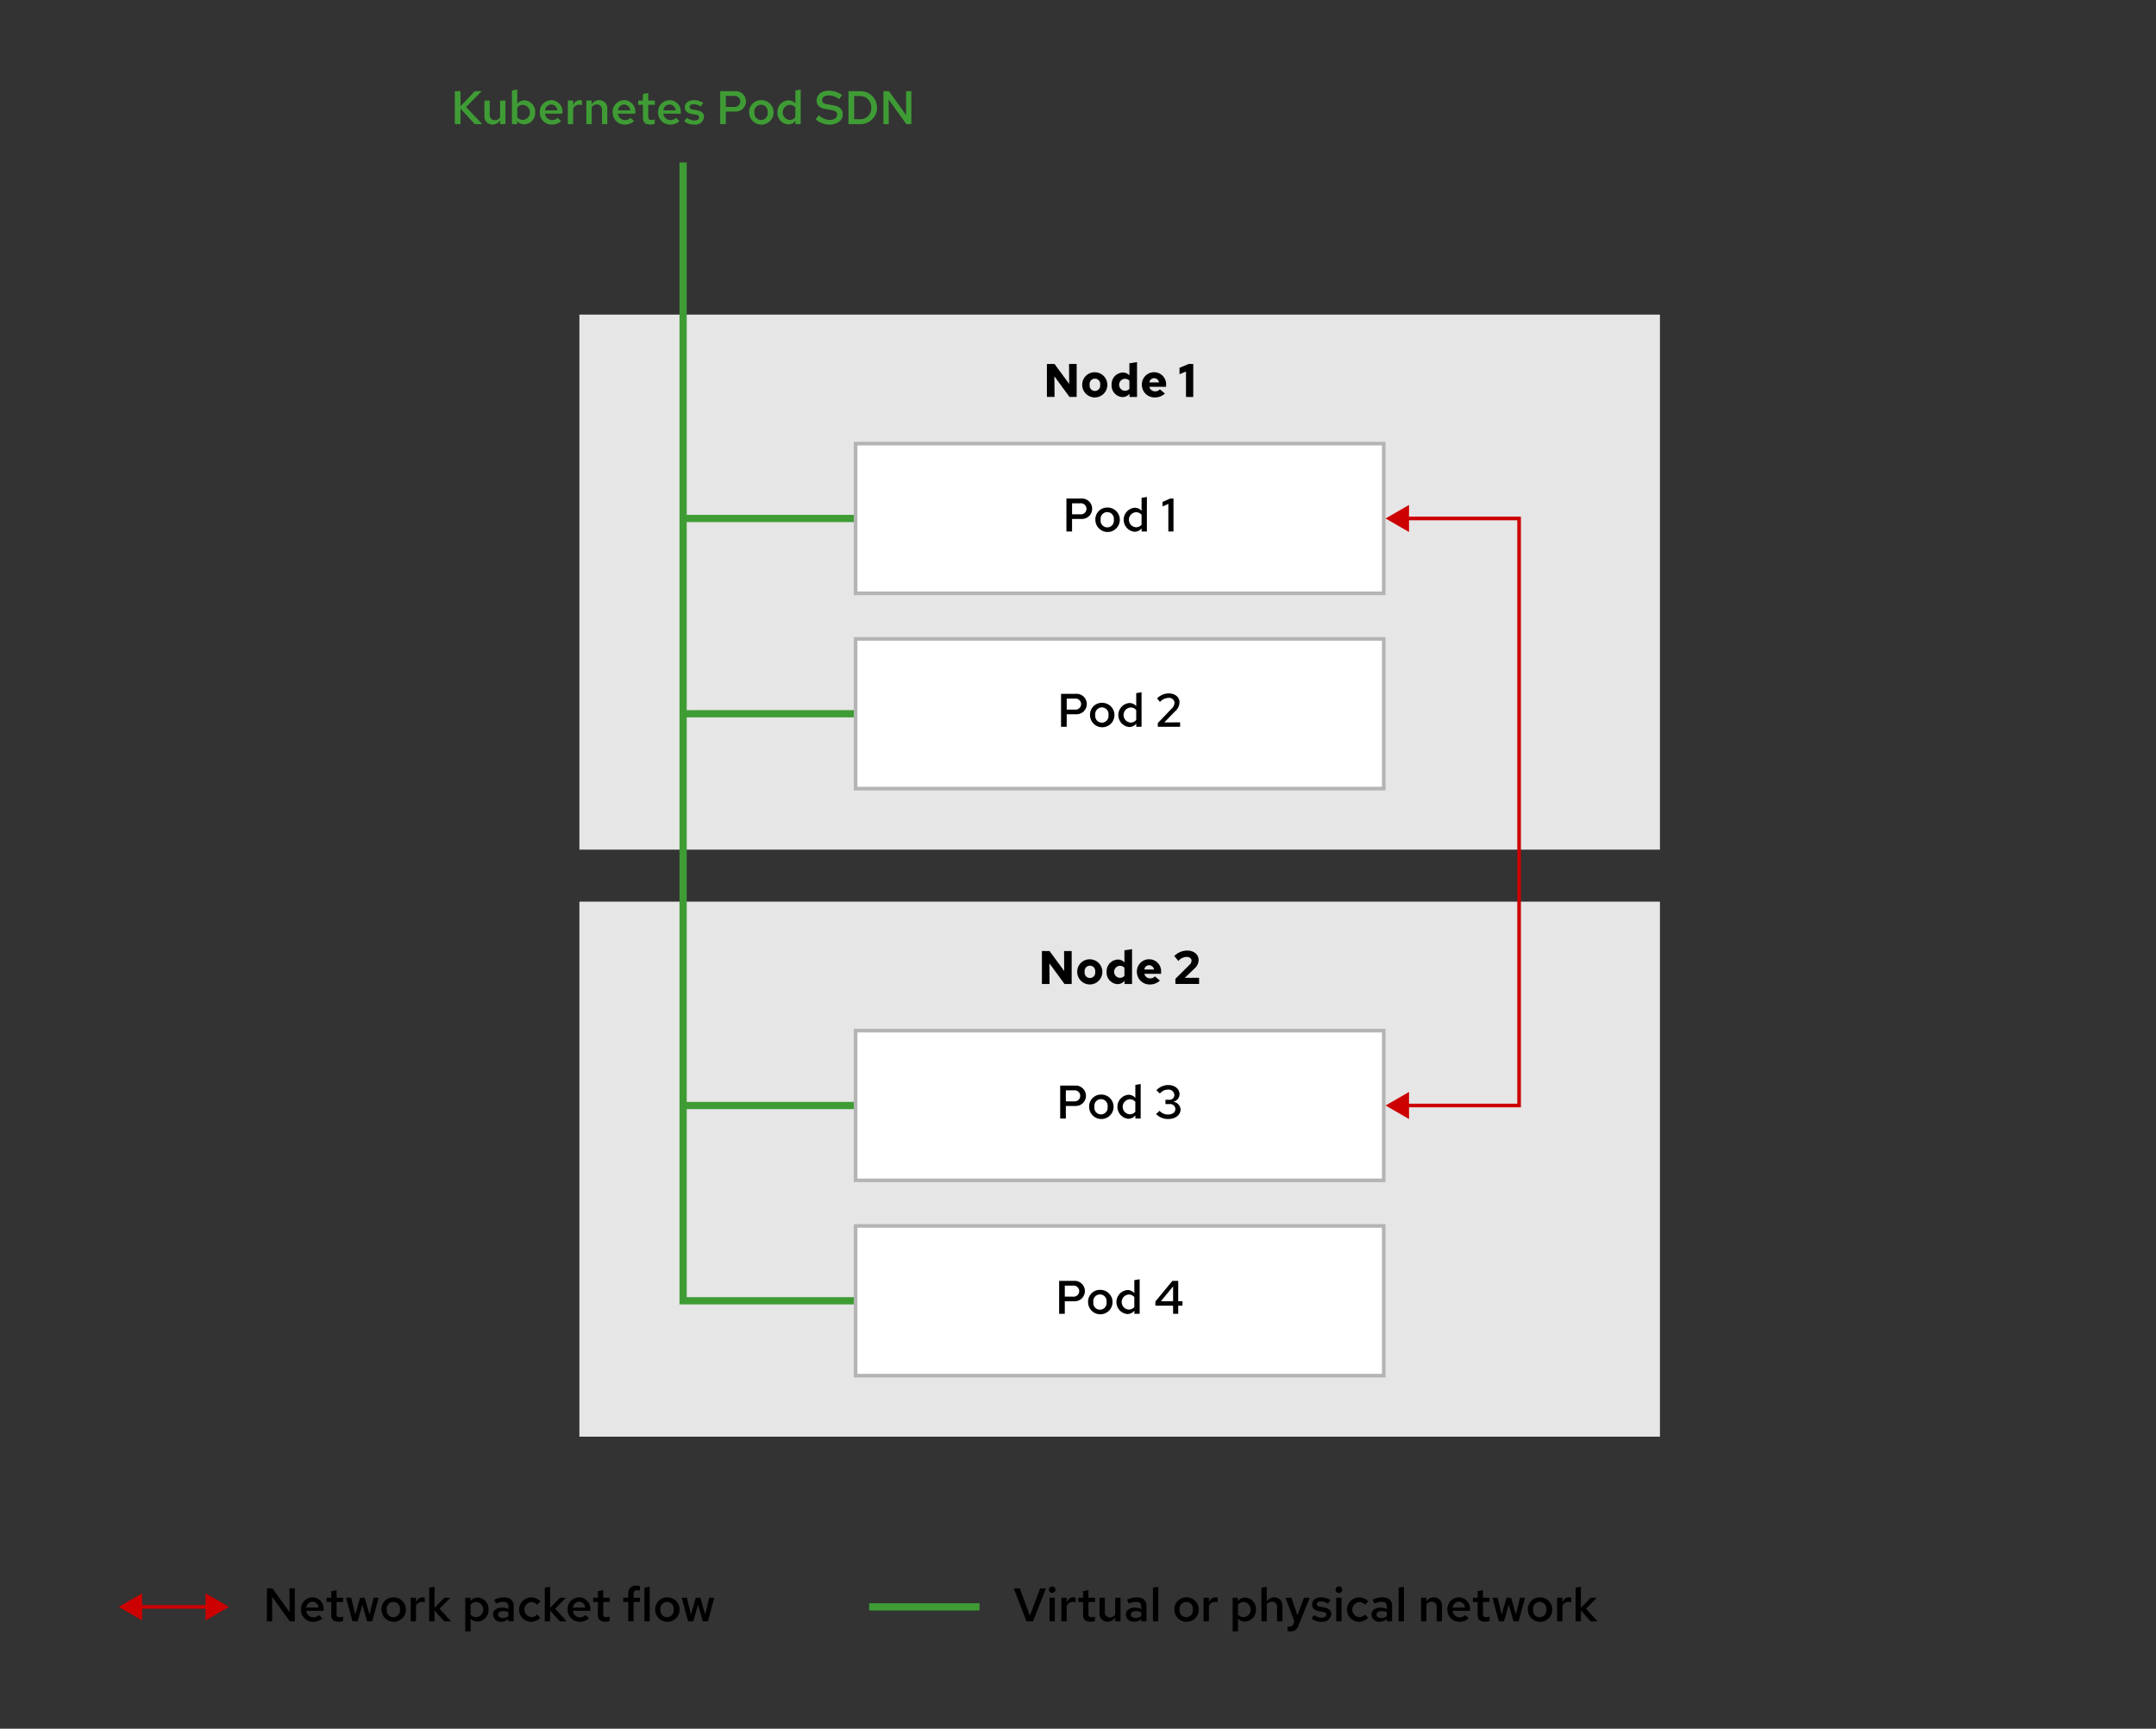 <?xml version="1.0" encoding="UTF-8" standalone="no"?>
<svg
   xmlns:dc="http://purl.org/dc/elements/1.1/"
   xmlns:cc="http://creativecommons.org/ns#"
   xmlns:rdf="http://www.w3.org/1999/02/22-rdf-syntax-ns#"
   xmlns:svg="http://www.w3.org/2000/svg"
   xmlns="http://www.w3.org/2000/svg"
   xmlns:sodipodi="http://sodipodi.sourceforge.net/DTD/sodipodi-0.dtd"
   xmlns:inkscape="http://www.inkscape.org/namespaces/inkscape"
   inkscape:version="1.0 (4035a4f, 2020-05-01)"
   sodipodi:docname="kubernetes-networking-1_docker-networking-1.svg"
   version="1.1"
   viewBox="0 0 595.276 477.328"
   height="477.328"
   width="595.276"
   data-name="Layer 1"
   id="Layer_1">
  <rect x="0" y="0" width="595.276" height="477.328" fill="#333333" stroke="none"/>
  <sodipodi:namedview
     inkscape:current-layer="Layer_1"
     inkscape:window-maximized="0"
     inkscape:window-y="25"
     inkscape:window-x="0"
     inkscape:cy="238.664"
     inkscape:cx="297.638"
     inkscape:zoom="0.8416264"
     showgrid="false"
     id="namedview255"
     inkscape:window-height="480"
     inkscape:window-width="987"
     inkscape:pageshadow="2"
     inkscape:pageopacity="0"
     guidetolerance="10"
     gridtolerance="10"
     objecttolerance="10"
     borderopacity="1"
     bordercolor="#666666"
     pagecolor="#ffffff" />
  <defs
     id="defs12">
    <style
       id="style10">
      .cls-1 {
        fill: #e6e6e6;
      }

      .cls-2, .cls-5 {
        fill: none;
        stroke-miterlimit: 10;
      }

      .cls-2 {
        stroke: #3f9c35;
        stroke-width: 2px;
      }

      .cls-3 {
        fill: #fff;
      }

      .cls-4 {
        fill: #b4b4b4;
      }

      .cls-5 {
        stroke: #c00;
      }

      .cls-6 {
        fill: #c00;
      }

      .cls-7 {
        fill: #3f9c35;
      }
    </style>
  </defs>
  <rect
     id="rect14"
     height="147.734"
     width="298.337"
     y="248.96"
     x="159.977"
     class="cls-1" />
  <g
     id="g26">
    <path
       id="path16"
       d="M289.782,262.6l4.043,5.512-.039-5.512h2.106v9.1h-1.977L289.743,266l.039,5.694h-2.107v-9.1Z" />
    <path
       id="path18"
       d="M300.923,264.884a3.471,3.471,0,1,1-3.5,3.471A3.415,3.415,0,0,1,300.923,264.884Zm1.456,3.471a1.47,1.47,0,1,0-2.9,0,1.467,1.467,0,1,0,2.9,0Z" />
    <path
       id="path20"
       d="M310.477,270.825a2.529,2.529,0,0,1-1.976.91,3.2,3.2,0,0,1-2.964-3.406,3.234,3.234,0,0,1,3.12-3.38,2.352,2.352,0,0,1,1.8.806V262.4l2.105-.325v9.62h-2.08Zm-1.274-.832a1.634,1.634,0,0,0,1.249-.533V267.2a1.711,1.711,0,0,0-1.249-.52,1.659,1.659,0,0,0,0,3.315Z" />
    <path
       id="path22"
       d="M317.432,271.826a3.468,3.468,0,0,1-3.535-3.471,3.365,3.365,0,0,1,3.38-3.484,3.3,3.3,0,0,1,3.3,3.562v.455h-4.615a1.611,1.611,0,0,0,1.573,1.261,1.662,1.662,0,0,0,1.327-.559l1.39,1.157A3.907,3.907,0,0,1,317.432,271.826Zm-1.469-4.134h2.665a1.4,1.4,0,0,0-1.365-1.183A1.332,1.332,0,0,0,315.963,267.692Z" />
    <path
       id="path24"
       d="M324.53,270.266l3.847-3.809a1.7,1.7,0,0,0,.612-1.209c0-.585-.573-1.027-1.339-1.027a3.135,3.135,0,0,0-2.3,1.118l-1.118-1.365a4.993,4.993,0,0,1,3.484-1.5c1.937,0,3.224,1.053,3.224,2.639a3.18,3.18,0,0,1-1.183,2.353l-2.627,2.535,3.94-.013v1.7H324.53Z" />
  </g>
  <line
     id="line28"
     y2="305.25"
     x2="188.606"
     y1="305.25"
     x1="235.734"
     class="cls-2" />
  <g
     id="g34">
    <rect
       id="rect30"
       height="41.333"
       width="145.822"
       y="284.584"
       x="236.234"
       class="cls-3" />
    <path
       id="path32"
       d="M381.557,285.084v40.333H236.734V285.084H381.557m1-1H235.734v42.333H382.557V284.084Z"
       class="cls-4" />
  </g>
  <g
     id="g40">
    <rect
       id="rect36"
       height="41.333"
       width="145.822"
       y="338.505"
       x="236.234"
       class="cls-3" />
    <path
       id="path38"
       d="M381.557,339.005v40.333H236.734V339.005H381.557m1-1H235.734v42.333H382.557V338.005Z"
       class="cls-4" />
  </g>
  <g
     id="g50">
    <path
       id="path42"
       d="M292.718,299.751h4.069a2.823,2.823,0,1,1,0,5.629h-2.508v3.471h-1.561Zm1.561,1.313v3.042h2.261a1.531,1.531,0,1,0,.013-3.042Z" />
    <path
       id="path44"
       d="M303.989,302.234a3.375,3.375,0,1,1-3.276,3.367A3.252,3.252,0,0,1,303.989,302.234Zm1.82,3.38a1.841,1.841,0,1,0-3.64,0,1.838,1.838,0,1,0,3.64,0Z" />
    <path
       id="path46"
       d="M313.48,307.98a2.508,2.508,0,0,1-2,.936,3.332,3.332,0,0,1,.091-6.63,2.481,2.481,0,0,1,1.9.858v-3.588l1.47-.247v9.542H313.48Zm-1.561-.3a1.948,1.948,0,0,0,1.547-.715v-2.743a2.019,2.019,0,0,0-1.547-.7,2.085,2.085,0,0,0,0,4.16Z" />
    <path
       id="path48"
       d="M322.566,308.981a4.573,4.573,0,0,1-3.367-1.365l.962-.9a2.983,2.983,0,0,0,2.392,1.014c1.17,0,1.976-.611,1.976-1.508a1.436,1.436,0,0,0-1.612-1.365h-1.131v-1.183H322.8a1.319,1.319,0,0,0,1.444-1.365,1.572,1.572,0,0,0-1.73-1.443,2.812,2.812,0,0,0-2.262,1.079l-.962-.9a4.409,4.409,0,0,1,3.276-1.443c1.807,0,3.107,1.079,3.107,2.548a2.187,2.187,0,0,1-1.768,2.08,2.254,2.254,0,0,1,2.054,2.08C325.959,307.863,324.542,308.981,322.566,308.981Z" />
  </g>
  <g
     id="g60">
    <path
       id="path52"
       d="M292.434,353.672H296.5a2.823,2.823,0,1,1,0,5.63h-2.509v3.471h-1.56Zm1.56,1.314v3.042h2.262a1.531,1.531,0,1,0,.013-3.042Z" />
    <path
       id="path54"
       d="M303.7,356.156a3.375,3.375,0,1,1-3.275,3.367A3.252,3.252,0,0,1,303.7,356.156Zm1.821,3.38a1.841,1.841,0,1,0-3.64,0,1.838,1.838,0,1,0,3.64,0Z" />
    <path
       id="path56"
       d="M313.2,361.9a2.508,2.508,0,0,1-2,.936,3.332,3.332,0,0,1,.091-6.63,2.483,2.483,0,0,1,1.9.858v-3.588l1.47-.247v9.542H313.2Zm-1.561-.3a1.949,1.949,0,0,0,1.547-.715v-2.743a2.02,2.02,0,0,0-1.547-.7,2.085,2.085,0,0,0,0,4.16Z" />
    <path
       id="path58"
       d="M325.311,359.3h1.17v1.222h-1.17v2.249h-1.417v-2.249h-4.888v-1.157l4.693-5.695h1.612Zm-1.417,0v-4.108l-3.367,4.108Z" />
  </g>
  <g
     id="g158">
    <g
       id="g96">
      <path
         id="path62"
         d="M75.213,438.581l4.745,6.6-.026-6.6H81.4v9.1H80.01L75.135,440.9l.026,6.786H73.692v-9.1Z" />
      <path
         id="path64"
         d="M86.418,447.811a3.31,3.31,0,0,1-3.314-3.38,3.208,3.208,0,0,1,3.172-3.367,3.126,3.126,0,0,1,3.081,3.355v.363H84.546a1.99,1.99,0,0,0,1.95,1.781,2.113,2.113,0,0,0,1.547-.611l.963.9A3.767,3.767,0,0,1,86.418,447.811Zm-1.845-3.926h3.393a1.783,1.783,0,0,0-1.7-1.625A1.75,1.75,0,0,0,84.573,443.885Z" />
      <path
         id="path66"
         d="M91.462,442.338H90.15v-1.17h1.312v-1.794l1.47-.312v2.106h1.819v1.17H92.932v3.3c0,.637.246.884.909.884a2.7,2.7,0,0,0,.885-.156V447.6a4.624,4.624,0,0,1-1.262.183c-1.312,0-2-.625-2-1.821Z" />
      <path
         id="path68"
         d="M97.312,447.681l-1.755-6.513h1.4l1.144,4.6,1.34-4.6h1.248l1.339,4.615,1.13-4.615h1.378l-1.754,6.513h-1.417l-1.314-4.589-1.312,4.589Z" />
      <path
         id="path70"
         d="M108.6,441.064a3.375,3.375,0,1,1-3.275,3.367A3.252,3.252,0,0,1,108.6,441.064Zm1.82,3.38a1.841,1.841,0,1,0-3.639,0,1.837,1.837,0,1,0,3.639,0Z" />
      <path
         id="path72"
         d="M113.394,441.168h1.469v1.417a1.931,1.931,0,0,1,1.794-1.534,1.741,1.741,0,0,1,.637.13v1.287a2.071,2.071,0,0,0-.806-.156,1.787,1.787,0,0,0-1.625,1.079v4.29h-1.469Z" />
      <path
         id="path74"
         d="M118.5,438.386l1.469-.247v5.811l2.7-2.782h1.677l-2.977,3.016,3.16,3.5H122.65l-2.679-3v3H118.5Z" />
      <path
         id="path76"
         d="M128.46,441.168H129.9v.936a2.451,2.451,0,0,1,2.027-.988,3.126,3.126,0,0,1,2.951,3.315,3.157,3.157,0,0,1-3.054,3.316,2.436,2.436,0,0,1-1.9-.846v3.536H128.46Zm1.469,1.911V445.8a2,2,0,0,0,1.561.715,2.085,2.085,0,0,0,0-4.16A1.914,1.914,0,0,0,129.929,443.079Z" />
      <path
         id="path78"
         d="M136.143,445.809c0-1.17.949-1.911,2.483-1.911a4.025,4.025,0,0,1,1.755.4v-.715c0-.858-.494-1.3-1.5-1.3a4.5,4.5,0,0,0-1.9.508l-.52-1.067a6.253,6.253,0,0,1,2.7-.663c1.69,0,2.665.858,2.665,2.366v4.251h-1.456v-.663a2.72,2.72,0,0,1-1.937.768A2.054,2.054,0,0,1,136.143,445.809Zm2.7.949a2.323,2.323,0,0,0,1.534-.533v-1.066a3.37,3.37,0,0,0-1.508-.312c-.832,0-1.352.364-1.352.936C137.521,446.381,138.041,446.758,138.847,446.758Z" />
      <path
         id="path80"
         d="M148.272,445.8l.884.884a3.389,3.389,0,0,1-2.548,1.131,3.368,3.368,0,0,1,0-6.734,3.508,3.508,0,0,1,2.6,1.092l-.91.949a2.151,2.151,0,0,0-1.637-.767,2.089,2.089,0,0,0,.039,4.16A2,2,0,0,0,148.272,445.8Z" />
      <path
         id="path82"
         d="M150.416,438.386l1.469-.247v5.811l2.7-2.782h1.677l-2.977,3.016,3.16,3.5h-1.885l-2.679-3v3h-1.469Z" />
      <path
         id="path84"
         d="M160.036,447.811a3.31,3.31,0,0,1-3.314-3.38,3.207,3.207,0,0,1,3.172-3.367,3.126,3.126,0,0,1,3.081,3.355v.363h-4.811a1.991,1.991,0,0,0,1.951,1.781,2.112,2.112,0,0,0,1.546-.611l.963.9A3.769,3.769,0,0,1,160.036,447.811Zm-1.845-3.926h3.393a1.784,1.784,0,0,0-1.7-1.625A1.75,1.75,0,0,0,158.191,443.885Z" />
      <path
         id="path86"
         d="M165.08,442.338h-1.312v-1.17h1.312v-1.794l1.47-.312v2.106h1.819v1.17H166.55v3.3c0,.637.247.884.909.884a2.7,2.7,0,0,0,.885-.156V447.6a4.624,4.624,0,0,1-1.262.183c-1.312,0-2-.625-2-1.821Z" />
      <path
         id="path88"
         d="M173.465,441.168v-1.157a2,2,0,0,1,2.249-2.184,3.506,3.506,0,0,1,.976.13v1.248a3.006,3.006,0,0,0-.78-.1c-.676,0-.976.3-.976.936v1.131h1.756v1.17h-1.756v5.343h-1.469v-5.343h-1.4v-1.17Z" />
      <path
         id="path90"
         d="M179.393,447.681h-1.469v-9.295l1.469-.247Z" />
      <path
         id="path92"
         d="M184.177,441.064a3.375,3.375,0,1,1-3.275,3.367A3.252,3.252,0,0,1,184.177,441.064Zm1.82,3.38a1.841,1.841,0,1,0-3.639,0,1.837,1.837,0,1,0,3.639,0Z" />
      <path
         id="path94"
         d="M189.988,447.681l-1.755-6.513h1.4l1.144,4.6,1.339-4.6h1.249l1.338,4.615,1.131-4.615h1.378l-1.755,6.513h-1.417l-1.313-4.589-1.313,4.589Z" />
    </g>
    <g
       id="g104">
      <line
         id="line98"
         y2="443.688"
         x2="38.153"
         y1="443.688"
         x1="57.847"
         class="cls-5" />
      <polygon
         id="polygon100"
         points="56.753 439.948 63.229 443.688 56.753 447.428 56.753 439.948"
         class="cls-6" />
      <polygon
         id="polygon102"
         points="39.248 439.948 32.771 443.688 39.248 447.428 39.248 439.948"
         class="cls-6" />
    </g>
    <g
       id="g154">
      <path
         id="path106"
         d="M279.883,438.581h1.677l2.8,7.527,2.821-7.527h1.612l-3.562,9.1h-1.807Z" />
      <path
         id="path108"
         d="M289.594,438.945a.917.917,0,0,1,1.833,0,.917.917,0,0,1-1.833,0Zm1.65,8.736h-1.468v-6.513h1.468Z" />
      <path
         id="path110"
         d="M293.052,441.168h1.469v1.417a1.931,1.931,0,0,1,1.794-1.534,1.751,1.751,0,0,1,.638.13v1.287a2.08,2.08,0,0,0-.807-.156,1.787,1.787,0,0,0-1.625,1.079v4.29h-1.469Z" />
      <path
         id="path112"
         d="M299.044,442.338h-1.312v-1.17h1.312v-1.794l1.47-.312v2.106h1.819v1.17h-1.819v3.3c0,.637.246.884.909.884a2.7,2.7,0,0,0,.885-.156V447.6a4.624,4.624,0,0,1-1.262.183c-1.312,0-2-.625-2-1.821Z" />
      <path
         id="path114"
         d="M305.05,445.043a1.4,1.4,0,0,0,1.431,1.559,1.644,1.644,0,0,0,1.43-.806v-4.628h1.468v6.513h-1.468V446.6a2.383,2.383,0,0,1-2.081,1.184,2.185,2.185,0,0,1-2.249-2.327v-4.291h1.469Z" />
      <path
         id="path116"
         d="M310.862,445.809c0-1.17.949-1.911,2.483-1.911a4.028,4.028,0,0,1,1.755.4v-.715c0-.858-.494-1.3-1.5-1.3a4.5,4.5,0,0,0-1.9.508l-.519-1.067a6.25,6.25,0,0,1,2.7-.663c1.689,0,2.665.858,2.665,2.366v4.251H315.1v-.663a2.721,2.721,0,0,1-1.938.768A2.054,2.054,0,0,1,310.862,445.809Zm2.7.949a2.323,2.323,0,0,0,1.534-.533v-1.066a3.373,3.373,0,0,0-1.508-.312c-.832,0-1.352.364-1.352.936C312.24,446.381,312.76,446.758,313.566,446.758Z" />
      <path
         id="path118"
         d="M319.805,447.681h-1.469v-9.295l1.469-.247Z" />
      <path
         id="path120"
         d="M327.514,441.064a3.375,3.375,0,1,1-3.275,3.367A3.252,3.252,0,0,1,327.514,441.064Zm1.82,3.38a1.841,1.841,0,1,0-3.639,0,1.837,1.837,0,1,0,3.639,0Z" />
      <path
         id="path122"
         d="M332.311,441.168h1.469v1.417a1.931,1.931,0,0,1,1.794-1.534,1.741,1.741,0,0,1,.637.13v1.287a2.071,2.071,0,0,0-.806-.156,1.787,1.787,0,0,0-1.625,1.079v4.29h-1.469Z" />
      <path
         id="path124"
         d="M340.345,441.168h1.443v.936a2.454,2.454,0,0,1,2.028-.988,3.126,3.126,0,0,1,2.951,3.315,3.157,3.157,0,0,1-3.055,3.316,2.436,2.436,0,0,1-1.9-.846v3.536h-1.469Zm1.469,1.911V445.8a1.994,1.994,0,0,0,1.56.715,2.085,2.085,0,0,0,0-4.16A1.912,1.912,0,0,0,341.814,443.079Z" />
      <path
         id="path126"
         d="M348.287,438.386l1.469-.247v4.095a2.365,2.365,0,0,1,2.068-1.17,2.192,2.192,0,0,1,2.249,2.327v4.29H352.6v-3.874a1.4,1.4,0,0,0-1.431-1.56,1.671,1.671,0,0,0-1.417.78v4.654h-1.469Z" />
      <path
         id="path128"
         d="M357.388,447.72l-2.457-6.552h1.638L358.22,446l1.82-4.836h1.6l-3.094,7.58a2.2,2.2,0,0,1-2.314,1.715,3.161,3.161,0,0,1-.741-.09v-1.262a5.46,5.46,0,0,0,.572.053,1.039,1.039,0,0,0,1.053-.755Z" />
      <path
         id="path130"
         d="M362.808,445.939a3.759,3.759,0,0,0,2.094.741c.779,0,1.312-.351,1.312-.871,0-.4-.272-.624-.9-.741l-1.157-.194c-1.261-.235-1.885-.82-1.885-1.8,0-1.222,1-2.015,2.521-2.015a4.586,4.586,0,0,1,2.562.78l-.69.962a3.557,3.557,0,0,0-1.963-.624c-.675,0-1.118.286-1.118.767,0,.416.235.6.923.715l1.145.208c1.3.247,1.923.845,1.923,1.82a2.386,2.386,0,0,1-2.652,2.119,4.364,4.364,0,0,1-2.808-.884Z" />
      <path
         id="path132"
         d="M368.748,438.945a.917.917,0,0,1,1.834,0,.917.917,0,0,1-1.834,0Zm1.652,8.736h-1.469v-6.513H370.4Z" />
      <path
         id="path134"
         d="M376.862,445.8l.883.884a3.385,3.385,0,0,1-2.547,1.131,3.368,3.368,0,0,1,0-6.734,3.508,3.508,0,0,1,2.6,1.092l-.91.949a2.153,2.153,0,0,0-1.638-.767,2.089,2.089,0,0,0,.039,4.16A2,2,0,0,0,376.862,445.8Z" />
      <path
         id="path136"
         d="M378.681,445.809c0-1.17.949-1.911,2.483-1.911a4.025,4.025,0,0,1,1.755.4v-.715c0-.858-.494-1.3-1.5-1.3a4.5,4.5,0,0,0-1.9.508l-.52-1.067a6.253,6.253,0,0,1,2.7-.663c1.691,0,2.665.858,2.665,2.366v4.251h-1.456v-.663a2.72,2.72,0,0,1-1.937.768A2.055,2.055,0,0,1,378.681,445.809Zm2.7.949a2.323,2.323,0,0,0,1.534-.533v-1.066a3.368,3.368,0,0,0-1.508-.312c-.832,0-1.352.364-1.352.936C380.059,446.381,380.579,446.758,381.385,446.758Z" />
      <path
         id="path138"
         d="M387.625,447.681h-1.468v-9.295l1.468-.247Z" />
      <path
         id="path140"
         d="M392.357,441.168h1.469v1.066a2.364,2.364,0,0,1,2.067-1.17,2.192,2.192,0,0,1,2.249,2.327v4.29h-1.469v-3.874a1.4,1.4,0,0,0-1.43-1.56,1.67,1.67,0,0,0-1.417.78v4.654h-1.469Z" />
      <path
         id="path142"
         d="M402.939,447.811a3.311,3.311,0,0,1-3.315-3.38,3.208,3.208,0,0,1,3.172-3.367,3.126,3.126,0,0,1,3.081,3.355v.363h-4.81a1.989,1.989,0,0,0,1.95,1.781,2.114,2.114,0,0,0,1.547-.611l.963.9A3.771,3.771,0,0,1,402.939,447.811Zm-1.846-3.926h3.394a1.784,1.784,0,0,0-1.7-1.625A1.75,1.75,0,0,0,401.093,443.885Z" />
      <path
         id="path144"
         d="M407.983,442.338H406.67v-1.17h1.313v-1.794l1.47-.312v2.106h1.819v1.17h-1.819v3.3c0,.637.247.884.909.884a2.7,2.7,0,0,0,.884-.156V447.6a4.622,4.622,0,0,1-1.261.183c-1.313,0-2-.625-2-1.821Z" />
      <path
         id="path146"
         d="M413.832,447.681l-1.754-6.513h1.4l1.143,4.6,1.34-4.6h1.248l1.339,4.615,1.131-4.615h1.378l-1.755,6.513h-1.417l-1.313-4.589-1.313,4.589Z" />
      <path
         id="path148"
         d="M425.117,441.064a3.375,3.375,0,1,1-3.276,3.367A3.252,3.252,0,0,1,425.117,441.064Zm1.82,3.38a1.841,1.841,0,1,0-3.64,0,1.838,1.838,0,1,0,3.64,0Z" />
      <path
         id="path150"
         d="M429.913,441.168h1.469v1.417a1.933,1.933,0,0,1,1.794-1.534,1.751,1.751,0,0,1,.638.13v1.287a2.076,2.076,0,0,0-.807-.156,1.787,1.787,0,0,0-1.625,1.079v4.29h-1.469Z" />
      <path
         id="path152"
         d="M435.023,438.386l1.469-.247v5.811l2.7-2.782h1.677l-2.977,3.016,3.159,3.5H439.17l-2.678-3v3h-1.469Z" />
    </g>
    <line
       id="line156"
       y2="443.688"
       x2="239.976"
       y1="443.688"
       x1="270.434"
       class="cls-2" />
  </g>
  <rect
     id="rect160"
     height="147.734"
     width="298.337"
     y="86.869"
     x="159.977"
     class="cls-1" />
  <g
     id="g172">
    <path
       id="path162"
       d="M291.16,100.5l4.043,5.513-.04-5.513h2.107v9.1h-1.977l-4.173-5.694.04,5.694h-2.107v-9.1Z" />
    <path
       id="path164"
       d="M302.3,102.793a3.471,3.471,0,1,1-3.5,3.471A3.415,3.415,0,0,1,302.3,102.793Zm1.456,3.471a1.47,1.47,0,1,0-2.9,0,1.467,1.467,0,1,0,2.9,0Z" />
    <path
       id="path166"
       d="M311.855,108.734a2.531,2.531,0,0,1-1.976.91,3.2,3.2,0,0,1-2.965-3.406,3.235,3.235,0,0,1,3.122-3.38,2.348,2.348,0,0,1,1.793.806V100.31l2.106-.325v9.62h-2.08Zm-1.274-.832a1.63,1.63,0,0,0,1.248-.533v-2.262a1.708,1.708,0,0,0-1.248-.52,1.659,1.659,0,0,0,0,3.315Z" />
    <path
       id="path168"
       d="M318.811,109.735a3.469,3.469,0,0,1-3.537-3.471,3.366,3.366,0,0,1,3.381-3.484,3.3,3.3,0,0,1,3.3,3.562v.455h-4.615a1.61,1.61,0,0,0,1.573,1.261,1.662,1.662,0,0,0,1.327-.559l1.39,1.157A3.907,3.907,0,0,1,318.811,109.735Zm-1.47-4.134h2.665a1.4,1.4,0,0,0-1.365-1.183A1.333,1.333,0,0,0,317.341,105.6Z" />
    <path
       id="path170"
       d="M329.456,109.605h-2v-7.02l-1.793.741v-1.768L328.2,100.5h1.26Z" />
  </g>
  <g
     id="g206">
    <path
       id="path174"
       d="M125.582,25.176h1.561v4.16l3.952-4.16h1.9l-4.316,4.381,4.484,4.719H131.1L127.143,30v4.277h-1.561Z"
       class="cls-7" />
    <path
       id="path176"
       d="M135.215,31.637a1.4,1.4,0,0,0,1.431,1.56,1.643,1.643,0,0,0,1.43-.806V27.763h1.468v6.513h-1.468V33.2A2.384,2.384,0,0,1,136,34.38a2.185,2.185,0,0,1-2.249-2.327v-4.29h1.469Z"
       class="cls-7" />
    <path
       id="path178"
       d="M144.719,34.341a2.419,2.419,0,0,1-1.924-.91v.845h-1.443v-9.3l1.469-.247v3.9a2.535,2.535,0,0,1,2-.923,3.126,3.126,0,0,1,2.951,3.315A3.157,3.157,0,0,1,144.719,34.341Zm-1.9-4.667v2.717a2,2,0,0,0,1.56.716,2.086,2.086,0,0,0,0-4.161A1.912,1.912,0,0,0,142.821,29.674Z"
       class="cls-7" />
    <path
       id="path180"
       d="M152.349,34.406a3.31,3.31,0,0,1-3.314-3.38,3.207,3.207,0,0,1,3.171-3.367,3.126,3.126,0,0,1,3.081,3.354v.364h-4.81a1.989,1.989,0,0,0,1.95,1.781,2.11,2.11,0,0,0,1.547-.611l.963.9A3.769,3.769,0,0,1,152.349,34.406ZM150.5,30.481H153.9a1.784,1.784,0,0,0-1.7-1.626A1.751,1.751,0,0,0,150.5,30.481Z"
       class="cls-7" />
    <path
       id="path182"
       d="M156.783,27.763h1.468V29.18a1.933,1.933,0,0,1,1.794-1.534,1.751,1.751,0,0,1,.638.13v1.287a2.073,2.073,0,0,0-.807-.156,1.789,1.789,0,0,0-1.625,1.079v4.29h-1.468Z"
       class="cls-7" />
    <path
       id="path184"
       d="M161.891,27.763h1.469v1.066a2.364,2.364,0,0,1,2.067-1.17,2.192,2.192,0,0,1,2.249,2.327v4.29h-1.469V30.4a1.4,1.4,0,0,0-1.43-1.56,1.67,1.67,0,0,0-1.417.78v4.654h-1.469Z"
       class="cls-7" />
    <path
       id="path186"
       d="M172.473,34.406a3.31,3.31,0,0,1-3.314-3.38,3.208,3.208,0,0,1,3.171-3.367,3.126,3.126,0,0,1,3.081,3.354v.364H170.6a1.989,1.989,0,0,0,1.95,1.781,2.11,2.11,0,0,0,1.547-.611l.963.9A3.767,3.767,0,0,1,172.473,34.406Zm-1.846-3.925h3.394a1.783,1.783,0,0,0-1.7-1.626A1.751,1.751,0,0,0,170.627,30.481Z"
       class="cls-7" />
    <path
       id="path188"
       d="M177.517,28.933H176.2v-1.17h1.313V25.969l1.47-.312v2.106h1.819v1.17h-1.819v3.3c0,.637.246.884.909.884a2.7,2.7,0,0,0,.885-.156V34.2a4.622,4.622,0,0,1-1.262.182c-1.313,0-2-.624-2-1.819Z"
       class="cls-7" />
    <path
       id="path190"
       d="M185.018,34.406a3.311,3.311,0,0,1-3.315-3.38,3.208,3.208,0,0,1,3.172-3.367,3.126,3.126,0,0,1,3.081,3.354v.364h-4.81a1.989,1.989,0,0,0,1.95,1.781,2.11,2.11,0,0,0,1.547-.611l.963.9A3.767,3.767,0,0,1,185.018,34.406Zm-1.846-3.925h3.394a1.783,1.783,0,0,0-1.7-1.626A1.751,1.751,0,0,0,183.172,30.481Z"
       class="cls-7" />
    <path
       id="path192"
       d="M189.619,32.534a3.759,3.759,0,0,0,2.094.741c.78,0,1.313-.351,1.313-.871,0-.4-.273-.624-.9-.741l-1.157-.2c-1.261-.234-1.885-.819-1.885-1.794,0-1.222,1-2.015,2.522-2.015a4.583,4.583,0,0,1,2.561.78l-.689.962a3.56,3.56,0,0,0-1.963-.624c-.676,0-1.118.286-1.118.767,0,.416.234.6.923.715l1.144.208c1.3.247,1.924.846,1.924,1.82a2.386,2.386,0,0,1-2.652,2.119,4.373,4.373,0,0,1-2.808-.883Z"
       class="cls-7" />
    <path
       id="path194"
       d="M198.849,25.176h4.069a2.823,2.823,0,1,1,0,5.629H200.41v3.471h-1.561Zm1.561,1.313v3.042h2.261a1.531,1.531,0,1,0,.013-3.042Z"
       class="cls-7" />
    <path
       id="path196"
       d="M210.12,27.659a3.375,3.375,0,1,1-3.275,3.367A3.252,3.252,0,0,1,210.12,27.659Zm1.821,3.38a1.841,1.841,0,1,0-3.64,0,1.838,1.838,0,1,0,3.64,0Z"
       class="cls-7" />
    <path
       id="path198"
       d="M219.611,33.405a2.508,2.508,0,0,1-2,.936,3.125,3.125,0,0,1-2.951-3.315,3.154,3.154,0,0,1,3.042-3.315,2.483,2.483,0,0,1,1.9.858V24.981l1.47-.247v9.542h-1.456Zm-1.561-.3a1.95,1.95,0,0,0,1.547-.716V29.648a2.02,2.02,0,0,0-1.547-.7,2.086,2.086,0,0,0,0,4.161Z"
       class="cls-7" />
    <path
       id="path200"
       d="M226.058,31.794a4.556,4.556,0,0,0,3.055,1.325c1.209,0,2.041-.611,2.041-1.443,0-.741-.442-1.079-1.651-1.3l-1.677-.286c-1.574-.286-2.34-1.066-2.34-2.314,0-1.638,1.313-2.73,3.354-2.73a6.077,6.077,0,0,1,3.653,1.183L231.7,27.4a4.721,4.721,0,0,0-2.913-1.053c-1.091,0-1.806.546-1.806,1.287,0,.65.4.988,1.4,1.144l1.611.286c1.834.312,2.692,1.118,2.692,2.5,0,1.664-1.482,2.847-3.653,2.847a5.733,5.733,0,0,1-3.822-1.468Z"
       class="cls-7" />
    <path
       id="path202"
       d="M234.274,25.176H237.6a4.55,4.55,0,1,1,0,9.1h-3.328Zm1.56,1.352v6.4h1.807a3.008,3.008,0,0,0,2.912-3.185,3.032,3.032,0,0,0-2.912-3.211Z"
       class="cls-7" />
    <path
       id="path204"
       d="M245.441,25.176l4.745,6.6-.026-6.6h1.469v9.1h-1.391l-4.875-6.786.026,6.786h-1.47v-9.1Z"
       class="cls-7" />
  </g>
  <line
     id="line208"
     y2="143.159"
     x2="188.606"
     y1="143.159"
     x1="235.734"
     class="cls-2" />
  <line
     id="line210"
     y2="197.081"
     x2="188.606"
     y1="197.081"
     x1="235.734"
     class="cls-2" />
  <polyline
     id="polyline212"
     points="235.734 359.172 188.606 359.172 188.606 44.851"
     class="cls-2" />
  <g
     id="g218">
    <rect
       id="rect214"
       height="41.333"
       width="145.822"
       y="122.493"
       x="236.234"
       class="cls-3" />
    <path
       id="path216"
       d="M381.557,122.993v40.333H236.734V122.993H381.557m1-1H235.734v42.333H382.557V121.993Z"
       class="cls-4" />
  </g>
  <g
     id="g224">
    <rect
       id="rect220"
       height="41.333"
       width="145.822"
       y="176.414"
       x="236.234"
       class="cls-3" />
    <path
       id="path222"
       d="M381.557,176.914v40.333H236.734V176.914H381.557m1-1H235.734v42.333H382.557V175.914Z"
       class="cls-4" />
  </g>
  <g
     id="g234">
    <path
       id="path226"
       d="M294.441,137.659h4.069a2.823,2.823,0,1,1,0,5.63H296v3.471h-1.56Zm1.56,1.314v3.042h2.262a1.531,1.531,0,1,0,.013-3.042Z" />
    <path
       id="path228"
       d="M305.711,140.143a3.375,3.375,0,1,1-3.275,3.367A3.253,3.253,0,0,1,305.711,140.143Zm1.821,3.38a1.841,1.841,0,1,0-3.64,0,1.838,1.838,0,1,0,3.64,0Z" />
    <path
       id="path230"
       d="M315.2,145.889a2.509,2.509,0,0,1-2,.936,3.333,3.333,0,0,1,.09-6.631,2.483,2.483,0,0,1,1.9.859v-3.589l1.47-.247v9.543H315.2Zm-1.561-.3a1.949,1.949,0,0,0,1.547-.715v-2.743a2.02,2.02,0,0,0-1.547-.7,2.085,2.085,0,0,0,0,4.16Z" />
    <path
       id="path232"
       d="M324,146.76h-1.417v-7.618l-1.611.7v-1.261l2.132-.924h.9Z" />
  </g>
  <g
     id="g244">
    <path
       id="path236"
       d="M292.96,191.581h4.07a2.823,2.823,0,1,1,0,5.63h-2.509v3.471H292.96Zm1.561,1.314v3.042h2.262a1.531,1.531,0,1,0,.012-3.042Z" />
    <path
       id="path238"
       d="M304.231,194.065a3.375,3.375,0,1,1-3.276,3.367A3.252,3.252,0,0,1,304.231,194.065Zm1.82,3.379a1.841,1.841,0,1,0-3.64,0,1.838,1.838,0,1,0,3.64,0Z" />
    <path
       id="path240"
       d="M313.722,199.811a2.508,2.508,0,0,1-2,.936,3.333,3.333,0,0,1,.091-6.631,2.482,2.482,0,0,1,1.9.859v-3.588l1.47-.247v9.542h-1.456Zm-1.561-.3a1.946,1.946,0,0,0,1.547-.715v-2.743a2.016,2.016,0,0,0-1.547-.7,2.085,2.085,0,0,0,0,4.16Z" />
    <path
       id="path242"
       d="M319.675,199.654l3.732-3.9a2.441,2.441,0,0,0,.883-1.717,1.484,1.484,0,0,0-1.664-1.339,3.283,3.283,0,0,0-2.353,1.118l-.806-.974a4.6,4.6,0,0,1,3.2-1.379c1.782,0,3,1.015,3,2.483a3.475,3.475,0,0,1-1.3,2.535l-2.913,3,4.381-.025v1.222h-6.162Z" />
  </g>
  <g
     id="g252">
    <polyline
       id="polyline246"
       points="387.938 143.16 419.424 143.16 419.424 305.251 387.938 305.251"
       class="cls-5" />
    <polygon
       id="polygon248"
       points="389.033 146.9 382.557 143.16 389.033 139.42 389.033 146.9"
       class="cls-6" />
    <polygon
       id="polygon250"
       points="389.033 301.512 382.557 305.251 389.033 308.991 389.033 301.512"
       class="cls-6" />
  </g>
</svg>
